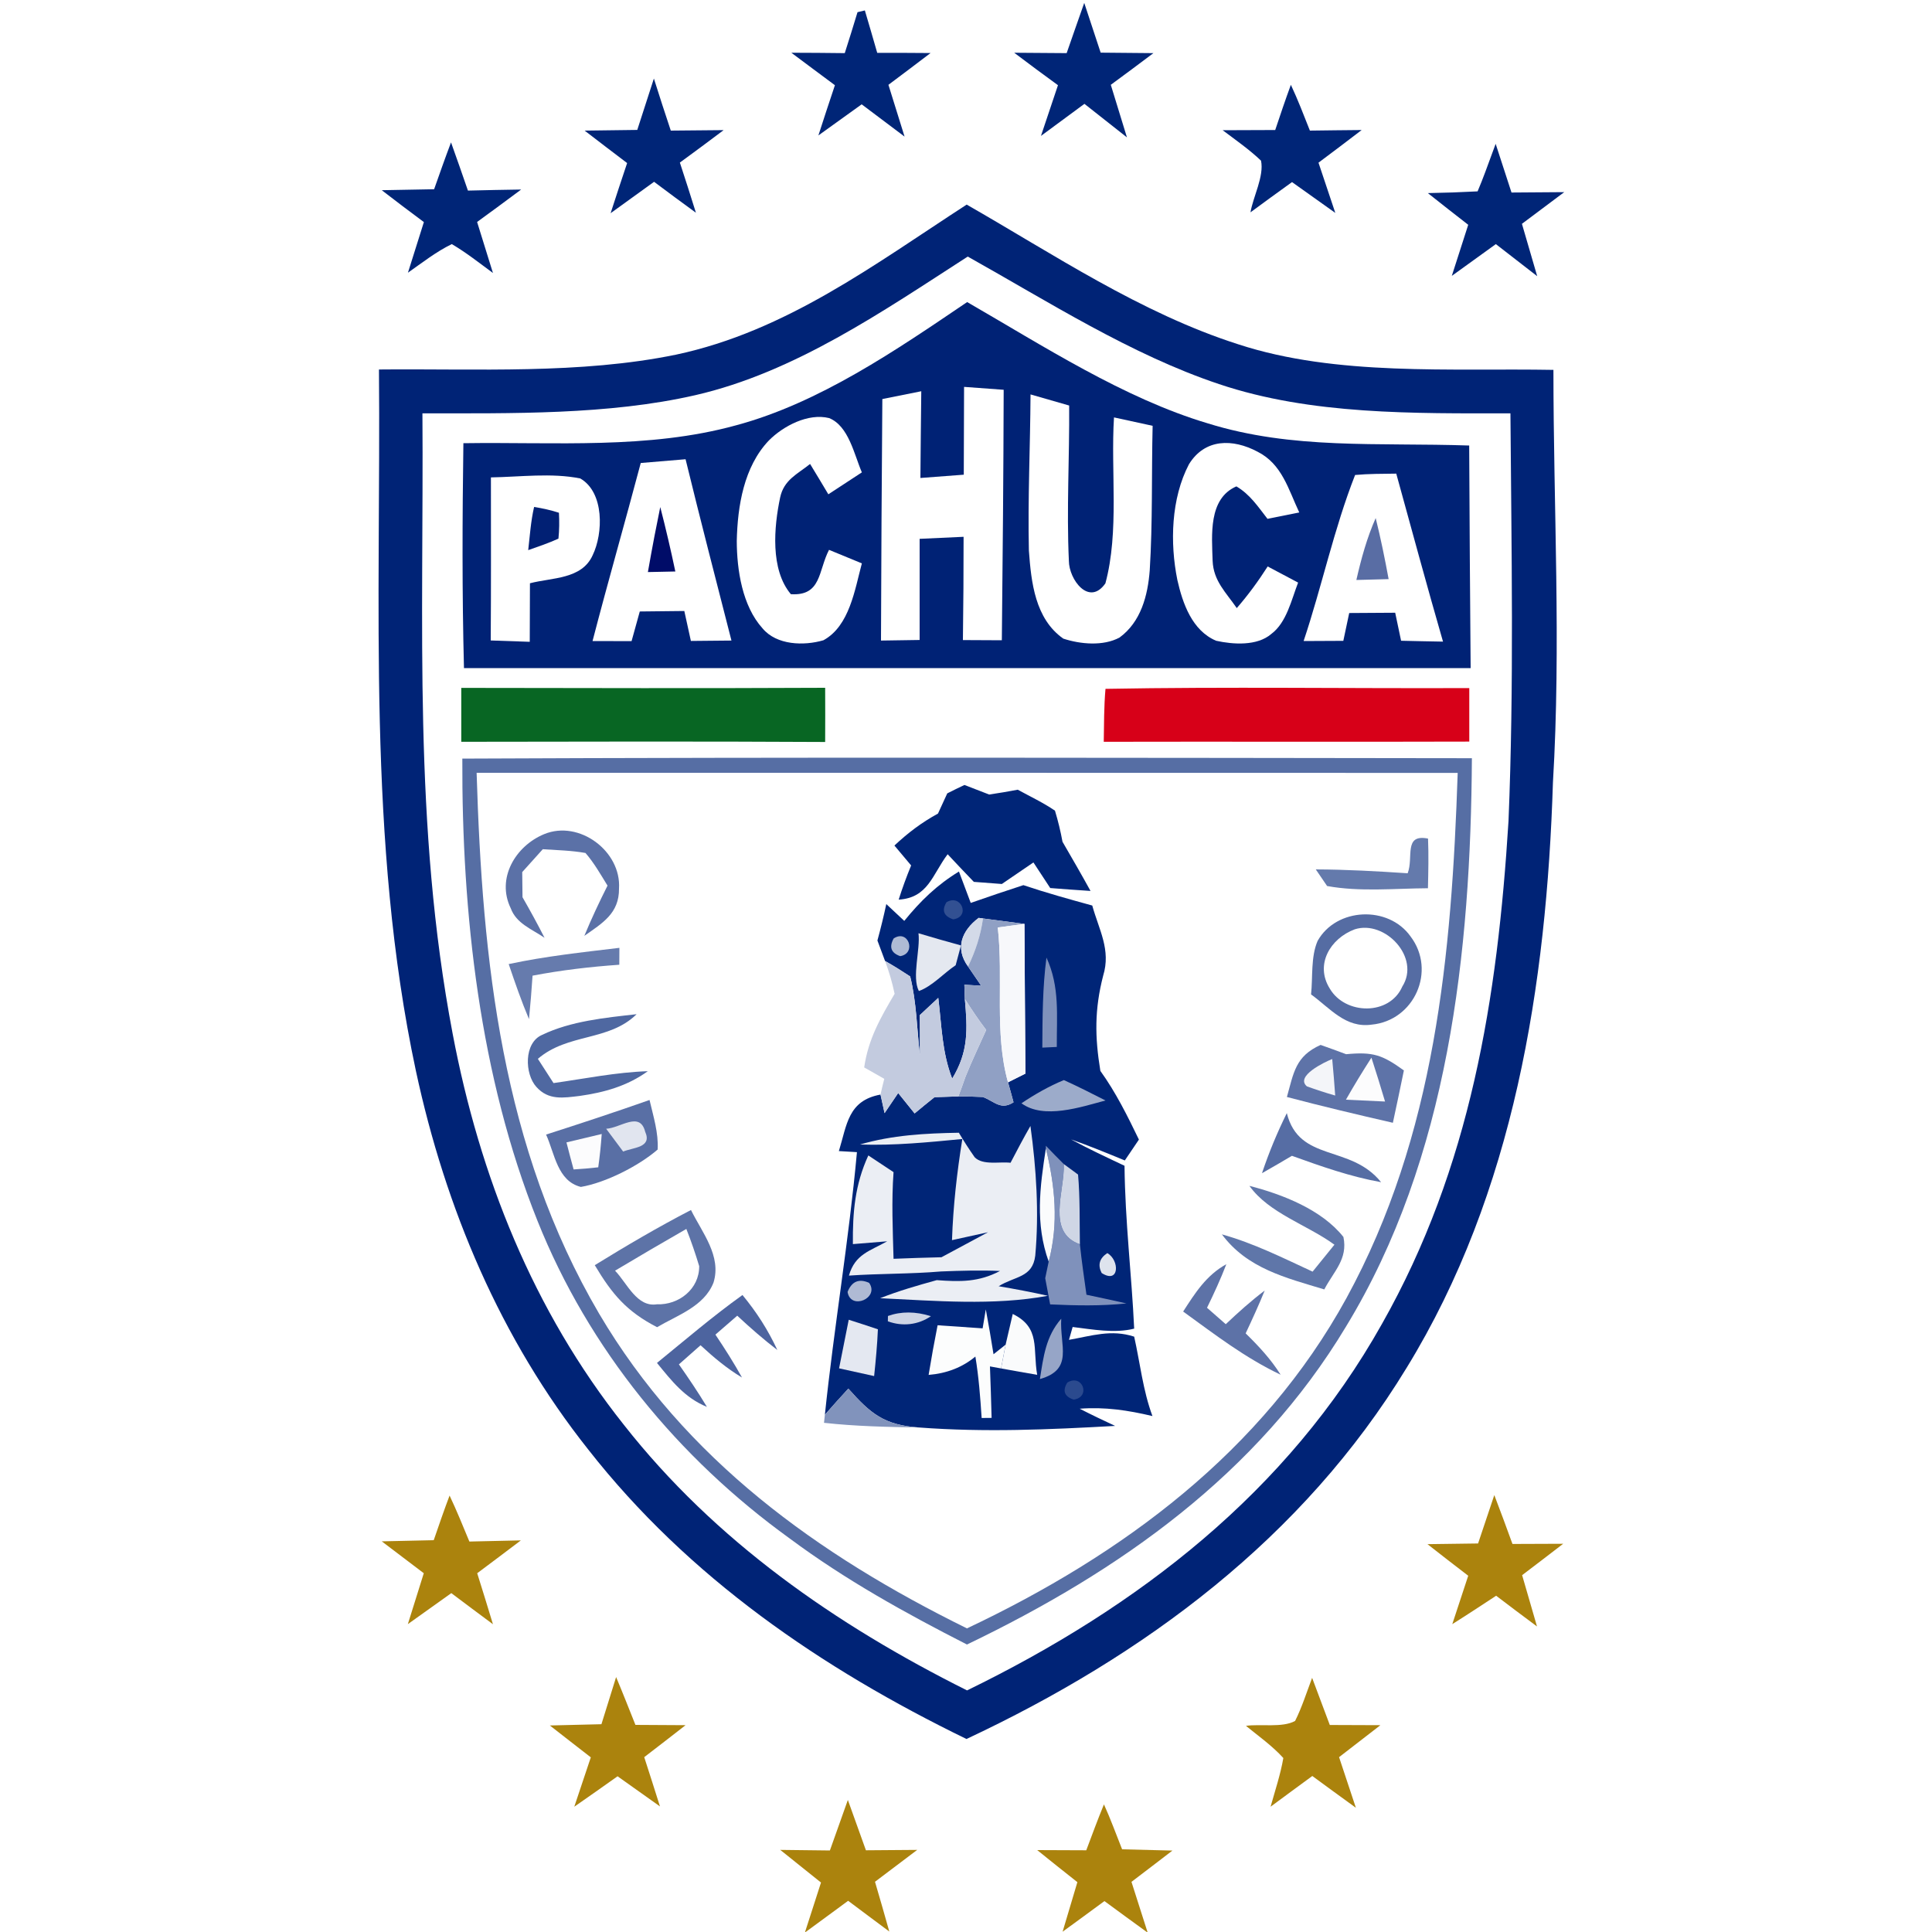 <?xml version="1.0" encoding="UTF-8" standalone="no"?>
<!DOCTYPE svg PUBLIC "-//W3C//DTD SVG 1.1//EN" "http://www.w3.org/Graphics/SVG/1.1/DTD/svg11.dtd">
<svg xmlns="http://www.w3.org/2000/svg" version="1.1" viewBox="0 0 200 200" width="200.0pt" height="200.0pt">
<path d="M 0.00 0.00 L 200.00 0.00 L 200.00 200.00 L 0.00 200.00 L 0.00 0.00 Z" fill="#ffffff" />
<path d="M 88.77 1.26 L 89.53 1.08 C 89.96 2.54 90.39 4.00 90.81 5.47 C 92.65 5.47 94.49 5.47 96.33 5.49 C 94.88 6.60 93.42 7.69 91.97 8.78 C 92.53 10.57 93.09 12.35 93.64 14.14 C 92.16 13.03 90.68 11.91 89.20 10.80 C 87.71 11.88 86.22 12.95 84.72 14.02 C 85.28 12.28 85.85 10.55 86.43 8.82 C 84.93 7.70 83.42 6.59 81.92 5.46 C 83.76 5.46 85.61 5.48 87.45 5.50 C 87.90 4.09 88.34 2.68 88.77 1.26 Z" fill="#002577" />
<path d="M 112.24 0.30 C 112.81 2.01 113.38 3.73 113.94 5.45 C 115.76 5.47 117.58 5.48 119.40 5.50 C 117.94 6.61 116.46 7.69 114.99 8.78 C 115.55 10.59 116.11 12.41 116.66 14.22 C 115.20 13.06 113.73 11.90 112.26 10.75 C 110.76 11.86 109.26 12.97 107.76 14.07 C 108.34 12.32 108.93 10.57 109.52 8.82 C 108.00 7.71 106.49 6.60 104.99 5.46 C 106.80 5.47 108.61 5.48 110.42 5.50 C 111.03 3.77 111.62 2.03 112.24 0.30 Z" fill="#002577" />
<path d="M 67.69 8.13 C 68.26 9.93 68.84 11.73 69.44 13.52 C 71.27 13.50 73.09 13.48 74.91 13.47 C 73.41 14.60 71.90 15.72 70.38 16.83 C 70.95 18.56 71.50 20.29 72.04 22.02 C 70.59 20.97 69.15 19.90 67.71 18.82 C 66.21 19.91 64.71 20.99 63.21 22.07 C 63.77 20.34 64.34 18.60 64.92 16.88 C 63.45 15.76 61.98 14.65 60.52 13.52 C 62.34 13.49 64.16 13.47 65.97 13.45 C 66.54 11.68 67.11 9.90 67.69 8.13 Z" fill="#002577" />
<path d="M 133.63 8.78 C 134.36 10.33 134.96 11.91 135.60 13.52 C 137.39 13.50 139.18 13.47 140.96 13.46 C 139.48 14.60 137.98 15.72 136.49 16.84 C 137.07 18.57 137.65 20.30 138.23 22.04 C 136.73 20.98 135.24 19.92 133.75 18.85 C 132.31 19.88 130.88 20.93 129.45 21.98 C 129.71 20.39 130.88 18.24 130.54 16.63 C 129.32 15.47 127.91 14.49 126.57 13.48 C 128.39 13.47 130.20 13.47 132.01 13.46 C 132.53 11.90 133.06 10.33 133.63 8.78 Z" fill="#002577" />
<path d="M 46.69 14.74 C 47.29 16.40 47.86 18.06 48.44 19.73 C 50.28 19.68 52.11 19.65 53.95 19.62 C 52.44 20.75 50.92 21.86 49.39 22.98 C 49.94 24.74 50.49 26.50 51.03 28.26 C 49.64 27.24 48.26 26.14 46.77 25.27 C 45.16 26.05 43.70 27.20 42.23 28.23 C 42.78 26.48 43.33 24.74 43.88 22.99 C 42.42 21.90 40.96 20.81 39.52 19.69 C 41.33 19.65 43.13 19.63 44.94 19.59 C 45.51 17.97 46.08 16.35 46.69 14.74 Z" fill="#002577" />
<path d="M 154.83 14.89 C 155.38 16.57 155.92 18.25 156.47 19.93 C 158.29 19.92 160.11 19.90 161.93 19.89 C 160.47 20.99 159.01 22.08 157.55 23.17 C 158.08 24.98 158.60 26.78 159.13 28.59 C 157.70 27.49 156.27 26.38 154.85 25.27 C 153.33 26.37 151.81 27.47 150.29 28.56 C 150.85 26.80 151.42 25.03 151.99 23.27 C 150.59 22.18 149.20 21.10 147.81 19.99 C 149.53 19.96 151.25 19.90 152.96 19.81 C 153.24 19.15 153.50 18.49 153.75 17.82 C 154.11 16.84 154.47 15.87 154.83 14.89 Z" fill="#002577" />
<path d="M 100.07 21.18 C 108.97 26.26 118.06 32.41 128.21 35.65 C 138.34 38.96 150.21 38.10 160.81 38.29 C 160.81 52.56 161.61 66.72 160.76 81.00 C 160.10 101.93 156.74 123.48 145.61 141.60 C 134.88 159.22 118.49 171.37 100.05 180.02 C 85.06 172.73 71.26 163.29 60.90 150.06 C 51.81 138.61 46.11 125.08 43.05 110.84 C 37.98 87.08 39.44 62.46 39.23 38.25 C 49.35 38.15 60.05 38.76 70.00 36.71 C 81.40 34.28 90.54 27.36 100.07 21.18 Z" fill="#002376" />
<path d="M 100.18 26.56 C 108.43 31.17 117.06 36.71 126.19 39.76 C 135.73 42.97 146.41 42.79 156.36 42.79 C 156.46 56.87 156.74 70.93 156.16 85.00 C 155.02 103.36 152.24 120.83 143.06 137.05 C 133.30 154.45 117.80 166.37 100.11 174.99 C 86.52 168.20 74.01 159.51 64.56 147.47 C 55.19 135.67 49.65 121.74 46.86 107.02 C 42.75 85.41 43.88 64.60 43.73 42.79 C 52.92 42.78 62.97 42.97 71.97 40.91 C 82.27 38.55 91.43 32.20 100.18 26.56 Z" fill="#ffffff" />
<path d="M 100.12 31.27 C 107.95 35.78 116.33 41.23 125.01 43.82 C 133.81 46.56 142.56 45.80 152.09 46.12 C 152.12 53.80 152.18 61.48 152.24 69.16 C 117.51 69.16 82.77 69.16 48.03 69.16 C 47.83 61.41 47.86 53.64 47.97 45.88 C 57.43 45.74 67.11 46.53 76.19 44.03 C 84.83 41.71 92.78 36.24 100.12 31.27 Z" fill="#002275" />
<path d="M 99.80 40.05 C 101.17 40.15 102.54 40.25 103.90 40.35 C 103.88 48.99 103.80 57.64 103.71 66.28 C 102.37 66.27 101.02 66.27 99.68 66.26 C 99.73 62.70 99.75 59.13 99.75 55.57 C 98.23 55.64 96.71 55.71 95.20 55.78 C 95.20 59.27 95.20 62.76 95.20 66.25 C 93.87 66.27 92.53 66.29 91.20 66.31 C 91.23 57.98 91.27 49.65 91.34 41.31 C 92.68 41.04 94.03 40.77 95.37 40.50 C 95.34 43.49 95.30 46.49 95.28 49.48 C 96.78 49.37 98.27 49.25 99.77 49.14 C 99.78 46.11 99.79 43.08 99.80 40.05 Z" fill="#ffffff" />
<path d="M 106.68 40.83 C 108.02 41.22 109.35 41.60 110.68 41.98 C 110.72 47.34 110.40 52.72 110.65 58.06 C 110.66 60.00 112.74 62.80 114.43 60.39 C 115.88 55.01 114.97 48.78 115.32 43.21 C 116.66 43.50 117.99 43.79 119.32 44.08 C 119.20 49.06 119.33 54.07 119.02 59.04 C 118.82 61.65 118.11 64.38 115.89 66.00 C 114.20 66.91 111.84 66.69 110.07 66.11 C 107.15 64.05 106.75 60.29 106.51 57.00 C 106.39 51.62 106.65 46.22 106.68 40.83 Z" fill="#ffffff" />
<path d="M 85.83 43.28 C 87.86 44.09 88.43 47.08 89.22 48.90 C 88.06 49.65 86.90 50.41 85.75 51.17 C 85.12 50.12 84.50 49.07 83.86 48.03 C 82.52 49.10 81.15 49.67 80.76 51.50 C 80.12 54.53 79.72 58.96 81.87 61.51 C 85.05 61.71 84.69 59.10 85.82 56.92 C 86.95 57.39 88.09 57.85 89.22 58.32 C 88.49 61.02 87.95 64.80 85.24 66.28 C 83.22 66.87 80.40 66.80 78.94 65.05 C 76.84 62.73 76.28 59.01 76.27 56.00 C 76.35 52.39 77.00 48.32 79.59 45.60 C 81.09 44.09 83.67 42.74 85.83 43.28 Z" fill="#ffffff" />
<path d="M 130.18 46.76 C 132.72 48.04 133.37 50.66 134.50 53.05 C 133.40 53.27 132.31 53.49 131.21 53.71 C 130.23 52.45 129.40 51.18 127.99 50.35 C 125.07 51.62 125.45 55.41 125.53 58.05 C 125.61 60.14 126.91 61.32 128.03 62.95 C 129.22 61.58 130.25 60.17 131.23 58.64 C 132.28 59.20 133.33 59.75 134.38 60.31 C 133.69 62.08 133.19 64.45 131.60 65.63 C 130.14 66.89 127.65 66.72 125.89 66.33 C 123.40 65.27 122.43 62.47 121.88 60.04 C 121.10 56.19 121.23 51.59 123.08 48.06 C 124.73 45.38 127.62 45.40 130.18 46.76 Z" fill="#ffffff" />
<path d="M 66.33 47.93 C 67.88 47.80 69.42 47.67 70.97 47.54 C 72.50 53.81 74.12 60.06 75.72 66.31 C 74.32 66.33 72.92 66.34 71.52 66.35 C 71.29 65.32 71.07 64.28 70.84 63.25 C 69.30 63.26 67.77 63.28 66.23 63.30 C 65.94 64.33 65.66 65.35 65.38 66.37 C 64.03 66.37 62.69 66.37 61.34 66.36 C 62.94 60.20 64.70 54.08 66.33 47.93 Z" fill="#ffffff" />
<path d="M 140.28 49.17 C 141.69 49.04 143.12 49.05 144.54 49.03 C 146.14 54.83 147.71 60.64 149.38 66.42 C 147.93 66.39 146.49 66.37 145.04 66.33 C 144.83 65.37 144.63 64.40 144.43 63.43 C 142.84 63.44 141.25 63.45 139.67 63.46 C 139.47 64.42 139.26 65.38 139.06 66.34 C 137.69 66.35 136.32 66.35 134.95 66.36 C 136.85 60.68 138.09 54.74 140.28 49.17 Z" fill="#ffffff" />
<path d="M 50.82 49.42 C 53.85 49.37 57.10 48.93 60.07 49.53 C 62.57 50.97 62.45 55.22 61.35 57.48 C 60.22 59.99 57.13 59.78 54.86 60.38 C 54.86 62.40 54.85 64.42 54.84 66.44 C 53.50 66.40 52.15 66.35 50.80 66.30 C 50.84 60.67 50.82 55.04 50.82 49.42 Z" fill="#ffffff" />
<path d="M 55.29 52.48 C 56.17 52.62 57.03 52.81 57.86 53.08 C 57.91 53.98 57.90 54.87 57.81 55.76 C 56.79 56.22 55.74 56.58 54.68 56.95 C 54.85 55.47 54.95 53.94 55.29 52.48 Z" fill="#012074" />
<path d="M 68.35 52.49 C 68.92 54.70 69.44 56.92 69.91 59.16 C 68.96 59.18 68.01 59.20 67.07 59.22 C 67.29 57.98 67.51 56.74 67.75 55.50 C 67.95 54.50 68.15 53.49 68.35 52.49 Z" fill="#000c68" />
<path d="M 142.41 53.63 C 142.93 55.72 143.36 57.83 143.75 59.95 C 142.64 59.98 141.52 60.01 140.41 60.04 C 140.91 57.84 141.50 55.69 142.41 53.63 Z" fill="#596da4" />
<path d="M 47.75 71.21 C 60.31 71.23 72.87 71.26 85.42 71.20 C 85.43 73.07 85.43 74.94 85.42 76.81 C 72.87 76.74 60.31 76.77 47.75 76.79 C 47.75 74.93 47.75 73.07 47.75 71.21 Z" fill="#086623" />
<path d="M 114.44 71.31 C 126.97 71.08 139.56 71.28 152.10 71.23 C 152.10 73.08 152.10 74.92 152.10 76.77 C 139.49 76.81 126.87 76.76 114.26 76.79 C 114.29 74.97 114.28 73.13 114.44 71.31 Z" fill="#d70018" />
<path d="M 47.86 78.53 C 82.69 78.37 117.53 78.45 152.37 78.49 C 152.25 98.53 149.98 119.87 139.33 137.34 C 130.15 152.61 115.90 162.65 100.10 170.24 C 93.73 166.99 87.50 163.54 81.76 159.27 C 70.20 150.93 60.94 139.65 55.64 126.38 C 49.65 111.42 47.80 94.54 47.86 78.53 Z" fill="#566ea4" />
<path d="M 49.34 80.00 C 83.19 80.01 117.05 79.99 150.90 80.01 C 150.27 98.84 148.59 117.52 139.39 134.37 C 130.68 150.26 116.21 160.95 100.10 168.57 C 84.65 160.96 70.92 151.08 62.02 135.99 C 51.94 118.81 49.93 99.52 49.34 80.00 Z" fill="#ffffff" />
<path d="M 99.84 81.26 C 100.69 81.59 101.55 81.92 102.40 82.25 C 103.39 82.10 104.37 81.94 105.36 81.75 C 106.65 82.46 108.00 83.09 109.21 83.92 C 109.53 84.98 109.79 86.05 109.99 87.14 C 110.97 88.83 111.95 90.52 112.89 92.23 C 111.50 92.14 110.11 92.04 108.72 91.93 C 108.14 91.04 107.56 90.16 106.98 89.28 C 105.89 90.02 104.80 90.76 103.71 91.51 C 102.74 91.43 101.78 91.36 100.81 91.29 C 99.90 90.34 98.99 89.39 98.10 88.43 C 96.51 90.54 96.09 92.94 93.03 93.13 C 93.41 91.93 93.84 90.76 94.32 89.59 C 93.74 88.90 93.16 88.21 92.59 87.53 C 94.00 86.21 95.40 85.15 97.10 84.22 C 97.42 83.52 97.74 82.83 98.06 82.13 C 98.65 81.83 99.24 81.54 99.84 81.26 Z" fill="#002577" />
<path d="M 56.33 86.35 C 59.96 84.85 64.33 88.12 64.08 91.99 C 64.10 94.56 62.36 95.56 60.49 96.88 C 61.22 95.11 62.03 93.39 62.89 91.68 C 62.17 90.51 61.50 89.33 60.61 88.30 C 59.16 88.04 57.66 88.01 56.19 87.91 C 55.49 88.70 54.78 89.49 54.06 90.28 C 54.07 91.15 54.08 92.01 54.09 92.88 C 54.88 94.26 55.65 95.66 56.37 97.08 C 55.06 96.18 53.45 95.61 52.87 94.02 C 51.36 90.92 53.37 87.57 56.33 86.35 Z" fill="#5b71a7" />
<path d="M 147.83 86.81 C 147.90 88.52 147.86 90.23 147.82 91.95 C 144.39 91.97 140.76 92.34 137.38 91.72 L 136.21 90.00 C 139.38 90.01 142.55 90.19 145.72 90.40 C 146.36 88.76 145.26 86.30 147.83 86.81 Z" fill="#647aac" />
<path d="M 99.27 90.22 C 99.67 91.30 100.08 92.39 100.49 93.47 C 102.30 92.84 104.11 92.22 105.94 91.63 C 108.29 92.42 110.67 93.08 113.07 93.74 C 113.77 96.27 115.02 98.32 114.20 101.00 C 113.30 104.49 113.33 107.33 113.91 110.86 C 115.51 113.08 116.71 115.51 117.90 117.97 C 117.41 118.69 116.93 119.41 116.44 120.13 C 114.60 119.37 112.75 118.61 110.87 117.95 C 112.68 118.93 114.55 119.80 116.41 120.68 C 116.47 126.50 117.15 131.97 117.41 137.54 C 115.41 138.05 113.08 137.62 111.04 137.37 L 110.66 138.70 C 113.00 138.29 115.04 137.59 117.41 138.37 C 118.03 141.14 118.31 143.91 119.30 146.59 C 116.77 145.99 114.39 145.63 111.77 145.83 C 112.98 146.45 114.21 147.04 115.44 147.61 C 108.58 147.99 101.99 148.29 95.10 147.77 C 91.53 147.52 90.12 146.34 87.82 143.75 C 86.99 144.65 86.18 145.55 85.39 146.46 C 86.34 137.37 87.88 128.38 88.71 119.27 L 86.84 119.16 C 87.68 116.43 87.78 113.93 91.15 113.31 L 91.57 115.23 L 92.98 113.15 C 93.55 113.85 94.12 114.56 94.68 115.26 C 95.36 114.69 96.05 114.13 96.74 113.58 L 99.21 113.50 C 100.06 113.50 100.90 113.52 101.75 113.56 C 103.00 114.05 103.60 114.95 104.92 114.11 C 104.74 113.42 104.54 112.73 104.35 112.04 C 104.95 111.74 105.55 111.44 106.15 111.14 C 106.10 105.97 106.09 100.81 106.05 95.64 C 104.62 95.46 103.19 95.27 101.76 95.08 L 101.31 95.02 C 99.57 96.33 98.83 98.15 100.21 100.05 C 100.66 100.71 101.11 101.38 101.57 102.04 L 99.83 101.94 L 99.88 103.41 C 100.16 106.54 100.28 108.85 98.57 111.66 C 97.51 108.94 97.48 106.16 97.13 103.30 C 96.49 103.89 95.85 104.49 95.22 105.08 C 95.23 106.48 95.24 107.87 95.23 109.26 C 94.92 106.56 94.88 103.72 94.22 101.08 C 93.37 100.52 92.51 99.98 91.62 99.48 C 91.36 98.77 91.09 98.07 90.83 97.36 C 91.17 96.11 91.48 94.85 91.75 93.59 C 92.37 94.17 92.99 94.76 93.61 95.33 C 95.29 93.26 96.98 91.62 99.27 90.22 Z" fill="#002577" />
<path d="M 97.98 93.40 C 99.49 92.48 100.51 94.92 98.67 95.17 C 97.70 94.84 97.46 94.25 97.98 93.40 Z" fill="#325092" />
<path d="M 146.02 96.94 C 148.71 100.48 146.42 105.65 141.99 106.07 C 139.30 106.45 137.70 104.38 135.72 102.94 C 135.91 101.17 135.68 99.05 136.40 97.40 C 138.34 93.94 143.73 93.71 146.02 96.94 Z" fill="#556ca3" />
<path d="M 101.31 95.02 L 101.76 95.08 C 101.52 96.81 100.98 98.47 100.21 100.05 C 98.83 98.15 99.57 96.33 101.31 95.02 Z" fill="#d3dae8" />
<path d="M 101.76 95.08 C 103.19 95.27 104.62 95.46 106.05 95.64 C 105.13 95.77 104.21 95.89 103.29 96.01 C 103.89 101.31 102.91 106.93 104.35 112.04 C 104.54 112.73 104.74 113.42 104.92 114.11 C 103.60 114.95 103.00 114.05 101.75 113.56 C 100.90 113.52 100.06 113.50 99.21 113.50 C 99.47 112.83 99.70 112.15 99.94 111.48 C 100.60 109.83 101.37 108.23 102.09 106.62 C 101.30 105.59 100.58 104.51 99.88 103.41 L 99.83 101.94 L 101.57 102.04 C 101.11 101.38 100.66 100.71 100.21 100.05 C 100.98 98.47 101.52 96.81 101.76 95.08 Z" fill="#90a0c4" />
<path d="M 103.29 96.01 C 104.21 95.89 105.13 95.77 106.05 95.64 C 106.09 100.81 106.10 105.97 106.15 111.14 C 105.55 111.44 104.95 111.74 104.35 112.04 C 102.91 106.93 103.89 101.31 103.29 96.01 Z" fill="#f7f8fb" />
<path d="M 140.25 96.20 C 143.38 95.21 147.07 99.12 145.17 102.12 C 143.84 105.17 139.25 105.06 137.66 102.34 C 136.09 99.84 137.72 97.14 140.25 96.20 Z" fill="#ffffff" />
<path d="M 92.51 97.15 C 94.03 96.14 94.91 98.70 93.19 98.98 C 92.24 98.65 92.02 98.04 92.51 97.15 Z" fill="#afbbd5" />
<path d="M 64.12 98.12 L 64.11 99.87 C 61.09 100.08 58.11 100.43 55.13 101.00 C 55.03 102.50 54.91 104.00 54.76 105.50 C 53.97 103.63 53.31 101.72 52.66 99.80 C 56.45 98.99 60.28 98.58 64.12 98.12 Z" fill="#667bad" />
<path d="M 95.08 96.61 C 96.55 97.05 98.01 97.47 99.48 97.87 L 98.93 99.92 C 97.71 100.73 96.49 102.11 95.12 102.59 C 94.37 101.14 95.29 98.29 95.08 96.61 Z" fill="#e4e8f0" />
<path d="M 91.62 99.48 C 92.51 99.98 93.37 100.52 94.22 101.08 C 94.88 103.72 94.92 106.56 95.23 109.26 C 95.24 107.87 95.23 106.48 95.22 105.08 C 95.85 104.49 96.49 103.89 97.13 103.30 C 97.48 106.16 97.51 108.94 98.57 111.66 C 100.28 108.85 100.16 106.54 99.88 103.41 C 100.58 104.51 101.30 105.59 102.09 106.62 C 101.37 108.23 100.60 109.83 99.94 111.48 C 99.70 112.15 99.47 112.83 99.21 113.50 L 96.74 113.58 C 96.05 114.13 95.36 114.69 94.68 115.26 C 94.12 114.56 93.55 113.85 92.98 113.15 L 91.57 115.23 L 91.15 113.31 C 91.27 112.76 91.40 112.22 91.54 111.68 C 90.84 111.28 90.15 110.89 89.46 110.50 C 89.89 107.55 91.13 105.39 92.61 102.88 C 92.37 101.73 92.04 100.60 91.62 99.48 Z" fill="#c3cbdf" />
<path d="M 108.33 99.13 C 109.73 102.18 109.38 105.14 109.40 108.38 L 107.90 108.45 C 107.92 105.33 107.92 102.23 108.33 99.13 Z" fill="#7f91bb" />
<path d="M 65.90 104.99 C 63.03 107.82 58.80 106.93 55.68 109.61 C 56.22 110.45 56.76 111.28 57.30 112.12 C 60.56 111.66 63.76 111.00 67.06 110.89 C 64.95 112.42 62.56 113.09 60.01 113.45 C 58.32 113.65 56.78 113.93 55.52 112.51 C 54.31 111.18 54.21 107.95 56.12 107.13 C 59.09 105.70 62.67 105.35 65.90 104.99 Z" fill="#4f68a1" />
<path d="M 136.71 108.17 C 137.59 108.48 138.47 108.80 139.35 109.13 C 142.15 108.87 143.08 109.19 145.33 110.81 C 144.96 112.62 144.58 114.43 144.19 116.23 C 140.52 115.39 136.86 114.52 133.22 113.56 C 133.92 111.07 134.09 109.34 136.71 108.17 Z" fill="#5e73a8" />
<path d="M 137.91 109.63 C 138.03 110.89 138.13 112.15 138.22 113.41 C 137.23 113.13 136.26 112.81 135.29 112.46 C 134.04 111.40 137.15 109.93 137.91 109.63 Z" fill="#f4f5f9" />
<path d="M 107.25 111.25 C 107.80 111.78 107.80 111.78 107.25 111.25 Z" fill="#a0aecc" />
<path d="M 141.97 109.49 C 142.46 111.00 142.93 112.51 143.38 114.03 C 142.03 113.97 140.68 113.91 139.33 113.84 C 140.17 112.36 141.05 110.92 141.97 109.49 Z" fill="#fcfcfd" />
<path d="M 110.13 111.81 C 111.59 112.47 113.01 113.19 114.44 113.92 C 111.90 114.60 108.04 115.91 105.74 114.21 C 107.13 113.28 108.58 112.45 110.13 111.81 Z" fill="#9cabca" />
<path d="M 67.24 113.87 C 67.63 115.55 68.18 117.28 68.08 119.00 C 66.12 120.70 62.68 122.44 60.13 122.87 C 57.69 122.26 57.42 119.40 56.53 117.45 C 60.11 116.30 63.69 115.12 67.24 113.87 Z" fill="#596fa5" />
<path d="M 66.79 117.16 C 67.53 118.82 65.55 118.77 64.51 119.21 C 63.92 118.43 63.33 117.64 62.75 116.85 C 64.23 116.77 66.24 114.99 66.79 117.16 Z" fill="#e1e5ef" />
<path d="M 133.21 115.23 C 134.50 120.36 139.80 118.43 142.97 122.38 C 139.79 121.81 136.77 120.74 133.74 119.65 C 132.71 120.26 131.68 120.86 130.64 121.45 C 131.36 119.30 132.21 117.25 133.21 115.23 Z" fill="#566da4" />
<path d="M 99.26 117.26 C 99.78 118.13 100.32 118.98 100.90 119.80 C 101.74 120.66 103.49 120.23 104.61 120.37 C 105.28 119.09 105.95 117.81 106.67 116.56 C 107.28 120.97 107.57 125.54 107.17 129.98 C 106.89 132.28 105.08 132.09 103.38 133.15 C 105.09 133.44 106.79 133.76 108.48 134.14 C 102.83 135.18 96.82 134.66 91.11 134.39 C 93.02 133.63 94.99 133.07 96.97 132.52 C 99.41 132.70 101.32 132.73 103.52 131.57 C 101.49 131.48 99.46 131.54 97.43 131.62 C 94.25 131.89 91.06 131.83 87.88 132.05 C 88.51 129.83 90.06 129.50 91.84 128.50 L 88.29 128.79 C 88.26 125.49 88.50 122.63 89.89 119.61 C 90.76 120.19 91.63 120.76 92.50 121.34 C 92.28 124.34 92.42 127.32 92.50 130.31 C 94.15 130.24 95.81 130.19 97.46 130.15 C 99.06 129.28 100.68 128.43 102.28 127.56 L 98.55 128.38 C 98.67 124.84 99.06 121.40 99.62 117.91 C 96.09 118.25 92.58 118.60 89.02 118.48 C 92.37 117.50 95.80 117.32 99.26 117.26 Z" fill="#ebeef4" />
<path d="M 58.64 118.26 C 59.86 117.97 61.07 117.68 62.29 117.39 C 62.21 118.54 62.09 119.70 61.93 120.84 C 61.07 120.94 60.22 121.01 59.38 121.06 C 59.12 120.13 58.88 119.19 58.64 118.26 Z" fill="#fcfcfd" />
<path d="M 108.27 118.61 C 108.88 119.25 109.49 119.88 110.12 120.50 C 110.24 123.29 108.27 127.57 111.79 128.81 C 111.97 130.55 112.23 132.29 112.47 134.03 C 113.85 134.32 115.23 134.62 116.61 134.93 C 113.98 135.21 111.35 135.15 108.71 135.03 C 108.54 134.13 108.37 133.23 108.20 132.32 C 108.32 131.75 108.44 131.17 108.56 130.60 C 109.61 126.63 109.22 122.81 108.27 118.88 L 108.27 118.61 Z" fill="#7f91bb" />
<path d="M 108.27 118.88 C 109.22 122.81 109.61 126.63 108.56 130.60 C 107.15 126.69 107.64 122.89 108.27 118.88 Z" fill="#fbfcfd" />
<path d="M 110.12 120.50 L 111.60 121.59 C 111.81 124.01 111.75 126.37 111.79 128.81 C 108.27 127.57 110.24 123.29 110.12 120.50 Z" fill="#cfd6e5" />
<path d="M 129.34 122.76 C 132.74 123.63 136.83 125.22 139.07 128.05 C 139.55 130.34 138.07 131.60 137.09 133.48 C 133.09 132.27 129.11 131.31 126.49 127.78 C 129.79 128.70 132.79 130.21 135.88 131.64 C 136.63 130.71 137.39 129.78 138.14 128.85 C 135.34 126.80 131.36 125.60 129.34 122.76 Z" fill="#5f76a9" />
<path d="M 71.53 125.26 C 72.68 127.59 74.72 130.03 73.86 132.78 C 72.88 135.25 70.14 136.14 68.02 137.39 C 64.86 135.76 63.37 133.98 61.57 130.97 C 64.83 128.96 68.13 127.02 71.53 125.26 Z" fill="#5d73a7" />
<path d="M 71.05 127.22 C 71.55 128.49 71.99 129.77 72.38 131.07 C 72.40 133.44 70.27 135.11 68.00 135.02 C 65.93 135.35 64.92 132.84 63.67 131.54 C 66.11 130.08 68.57 128.64 71.05 127.22 Z" fill="#ffffff" />
<path d="M 114.63 129.72 C 115.92 130.46 115.89 132.97 114.04 131.78 C 113.62 130.94 113.81 130.26 114.63 129.72 Z" fill="#dee3ed" />
<path d="M 126.95 130.87 C 126.36 132.41 125.67 133.90 124.95 135.38 C 125.60 135.95 126.24 136.52 126.89 137.08 C 128.18 135.86 129.50 134.67 130.92 133.60 C 130.31 135.10 129.64 136.56 128.95 138.03 C 130.30 139.35 131.56 140.70 132.57 142.31 C 128.87 140.55 125.78 138.16 122.48 135.77 C 123.73 133.83 124.88 132.01 126.95 130.87 Z" fill="#5d72a7" />
<path d="M 89.97 132.80 C 91.08 134.38 88.05 135.68 87.74 133.74 C 88.17 132.65 88.92 132.33 89.97 132.80 Z" fill="#afbad4" />
<path d="M 76.86 134.06 C 78.33 135.84 79.49 137.65 80.47 139.75 C 79.02 138.64 77.66 137.45 76.32 136.20 C 75.57 136.86 74.82 137.51 74.06 138.16 C 75.03 139.61 75.97 141.08 76.81 142.60 C 75.24 141.66 73.86 140.50 72.52 139.26 C 71.78 139.92 71.03 140.58 70.28 141.24 C 71.29 142.68 72.27 144.13 73.18 145.64 C 70.88 144.70 69.53 142.95 68.01 141.09 C 70.93 138.71 73.80 136.25 76.86 134.06 Z" fill="#4d649f" />
<path d="M 91.92 136.23 C 93.29 135.74 94.77 135.75 96.37 136.25 C 95.05 137.16 93.41 137.34 91.91 136.78 L 91.92 136.23 Z" fill="#ced5e5" />
<path d="M 101.72 137.51 L 102.05 135.55 C 102.34 137.09 102.60 138.64 102.85 140.19 L 104.10 139.20 C 103.94 140.02 103.78 140.84 103.63 141.66 L 102.48 141.45 C 102.55 143.22 102.60 145.00 102.65 146.78 L 101.62 146.79 C 101.48 144.66 101.32 142.54 100.97 140.43 C 99.65 141.53 98.04 142.17 96.13 142.33 C 96.41 140.61 96.72 138.90 97.06 137.19 C 98.61 137.29 100.16 137.40 101.72 137.51 Z" fill="#fcfdfd" />
<path d="M 87.86 136.62 C 88.87 136.94 89.88 137.27 90.88 137.61 C 90.81 139.23 90.66 140.84 90.49 142.45 C 89.28 142.19 88.07 141.92 86.86 141.65 C 87.20 139.98 87.53 138.30 87.86 136.62 Z" fill="#e4e8f1" />
<path d="M 104.84 136.02 C 107.75 137.45 106.89 139.63 107.37 142.32 C 106.12 142.11 104.88 141.89 103.63 141.66 C 103.78 140.84 103.94 140.02 104.10 139.20 C 104.35 138.14 104.59 137.08 104.84 136.02 Z" fill="#fafbfc" />
<path d="M 109.86 136.51 C 109.68 139.30 111.19 141.76 107.65 142.76 C 108.02 140.44 108.26 138.34 109.86 136.51 Z" fill="#96a5c7" />
<path d="M 110.49 143.12 C 112.05 142.17 112.97 144.62 111.15 144.89 C 110.18 144.57 109.96 143.97 110.49 143.12 Z" fill="#2b4a8e" />
<path d="M 87.82 143.75 C 90.12 146.34 91.53 147.52 95.10 147.77 C 91.83 147.72 88.56 147.65 85.30 147.29 L 85.39 146.46 C 86.18 145.55 86.99 144.65 87.82 143.75 Z" fill="#8193bc" />
<path d="M 46.54 154.82 C 47.28 156.38 47.93 157.99 48.59 159.58 C 50.37 159.54 52.15 159.50 53.92 159.46 C 52.42 160.60 50.91 161.73 49.40 162.86 C 49.95 164.62 50.50 166.38 51.03 168.14 C 49.59 167.07 48.15 166.00 46.72 164.92 C 45.22 165.99 43.72 167.06 42.22 168.13 C 42.77 166.37 43.32 164.62 43.87 162.86 C 42.42 161.77 40.97 160.67 39.52 159.56 C 41.32 159.52 43.11 159.48 44.90 159.44 C 45.43 157.90 45.96 156.35 46.54 154.82 Z" fill="#ab830d" />
<path d="M 154.69 154.77 C 155.33 156.45 155.96 158.14 156.57 159.83 C 158.32 159.82 160.07 159.81 161.82 159.81 C 160.41 160.90 158.99 161.98 157.57 163.06 C 158.08 164.83 158.60 166.60 159.11 168.37 C 157.69 167.32 156.29 166.26 154.88 165.19 C 153.37 166.18 151.87 167.17 150.34 168.13 C 150.89 166.46 151.44 164.79 151.99 163.12 C 150.58 162.04 149.17 160.95 147.77 159.85 C 149.52 159.82 151.26 159.80 153.01 159.78 C 153.57 158.11 154.13 156.44 154.69 154.77 Z" fill="#ab830d" />
<path d="M 63.78 173.61 C 64.47 175.25 65.12 176.91 65.78 178.56 C 67.51 178.57 69.24 178.58 70.97 178.59 C 69.55 179.70 68.12 180.80 66.69 181.90 C 67.24 183.59 67.78 185.30 68.32 187.00 C 66.86 185.96 65.39 184.92 63.93 183.88 C 62.44 184.93 60.96 185.99 59.45 187.03 C 60.02 185.32 60.59 183.62 61.16 181.92 C 59.75 180.82 58.33 179.73 56.92 178.62 C 58.70 178.58 60.48 178.54 62.26 178.49 C 62.76 176.86 63.27 175.23 63.78 173.61 Z" fill="#ab830d" />
<path d="M 135.83 173.69 C 136.44 175.31 137.05 176.94 137.66 178.57 C 139.40 178.57 141.15 178.58 142.90 178.59 C 141.47 179.70 140.05 180.80 138.62 181.90 C 139.20 183.64 139.78 185.39 140.36 187.14 C 138.85 186.05 137.35 184.95 135.85 183.85 C 134.41 184.90 132.97 185.97 131.53 187.03 C 131.99 185.38 132.56 183.68 132.85 181.99 C 131.72 180.74 130.28 179.72 128.98 178.66 C 130.44 178.44 132.77 178.88 134.07 178.15 C 134.78 176.73 135.27 175.17 135.83 173.69 Z" fill="#ab830d" />
<path d="M 87.77 186.33 C 88.40 188.07 89.02 189.81 89.64 191.54 C 91.41 191.52 93.18 191.51 94.95 191.50 C 93.50 192.60 92.04 193.70 90.58 194.80 C 91.08 196.51 91.58 198.23 92.06 199.95 C 90.64 198.89 89.22 197.84 87.80 196.77 C 86.31 197.87 84.81 198.97 83.32 200.06 C 83.87 198.33 84.43 196.60 84.99 194.88 C 83.58 193.76 82.17 192.63 80.77 191.50 C 82.48 191.52 84.20 191.54 85.91 191.56 C 86.53 189.82 87.14 188.08 87.77 186.33 Z" fill="#ab830d" />
<path d="M 114.28 186.79 C 114.97 188.30 115.54 189.89 116.16 191.44 C 117.90 191.48 119.63 191.52 121.37 191.57 C 119.96 192.66 118.54 193.73 117.13 194.81 C 117.69 196.57 118.25 198.32 118.81 200.07 C 117.31 198.99 115.82 197.89 114.33 196.80 C 112.89 197.86 111.45 198.92 110.00 199.97 C 110.51 198.26 111.02 196.55 111.53 194.84 C 110.14 193.74 108.75 192.64 107.37 191.52 C 109.07 191.52 110.76 191.53 112.45 191.54 C 113.05 189.95 113.63 188.36 114.28 186.79 Z" fill="#ab830d" />
</svg>